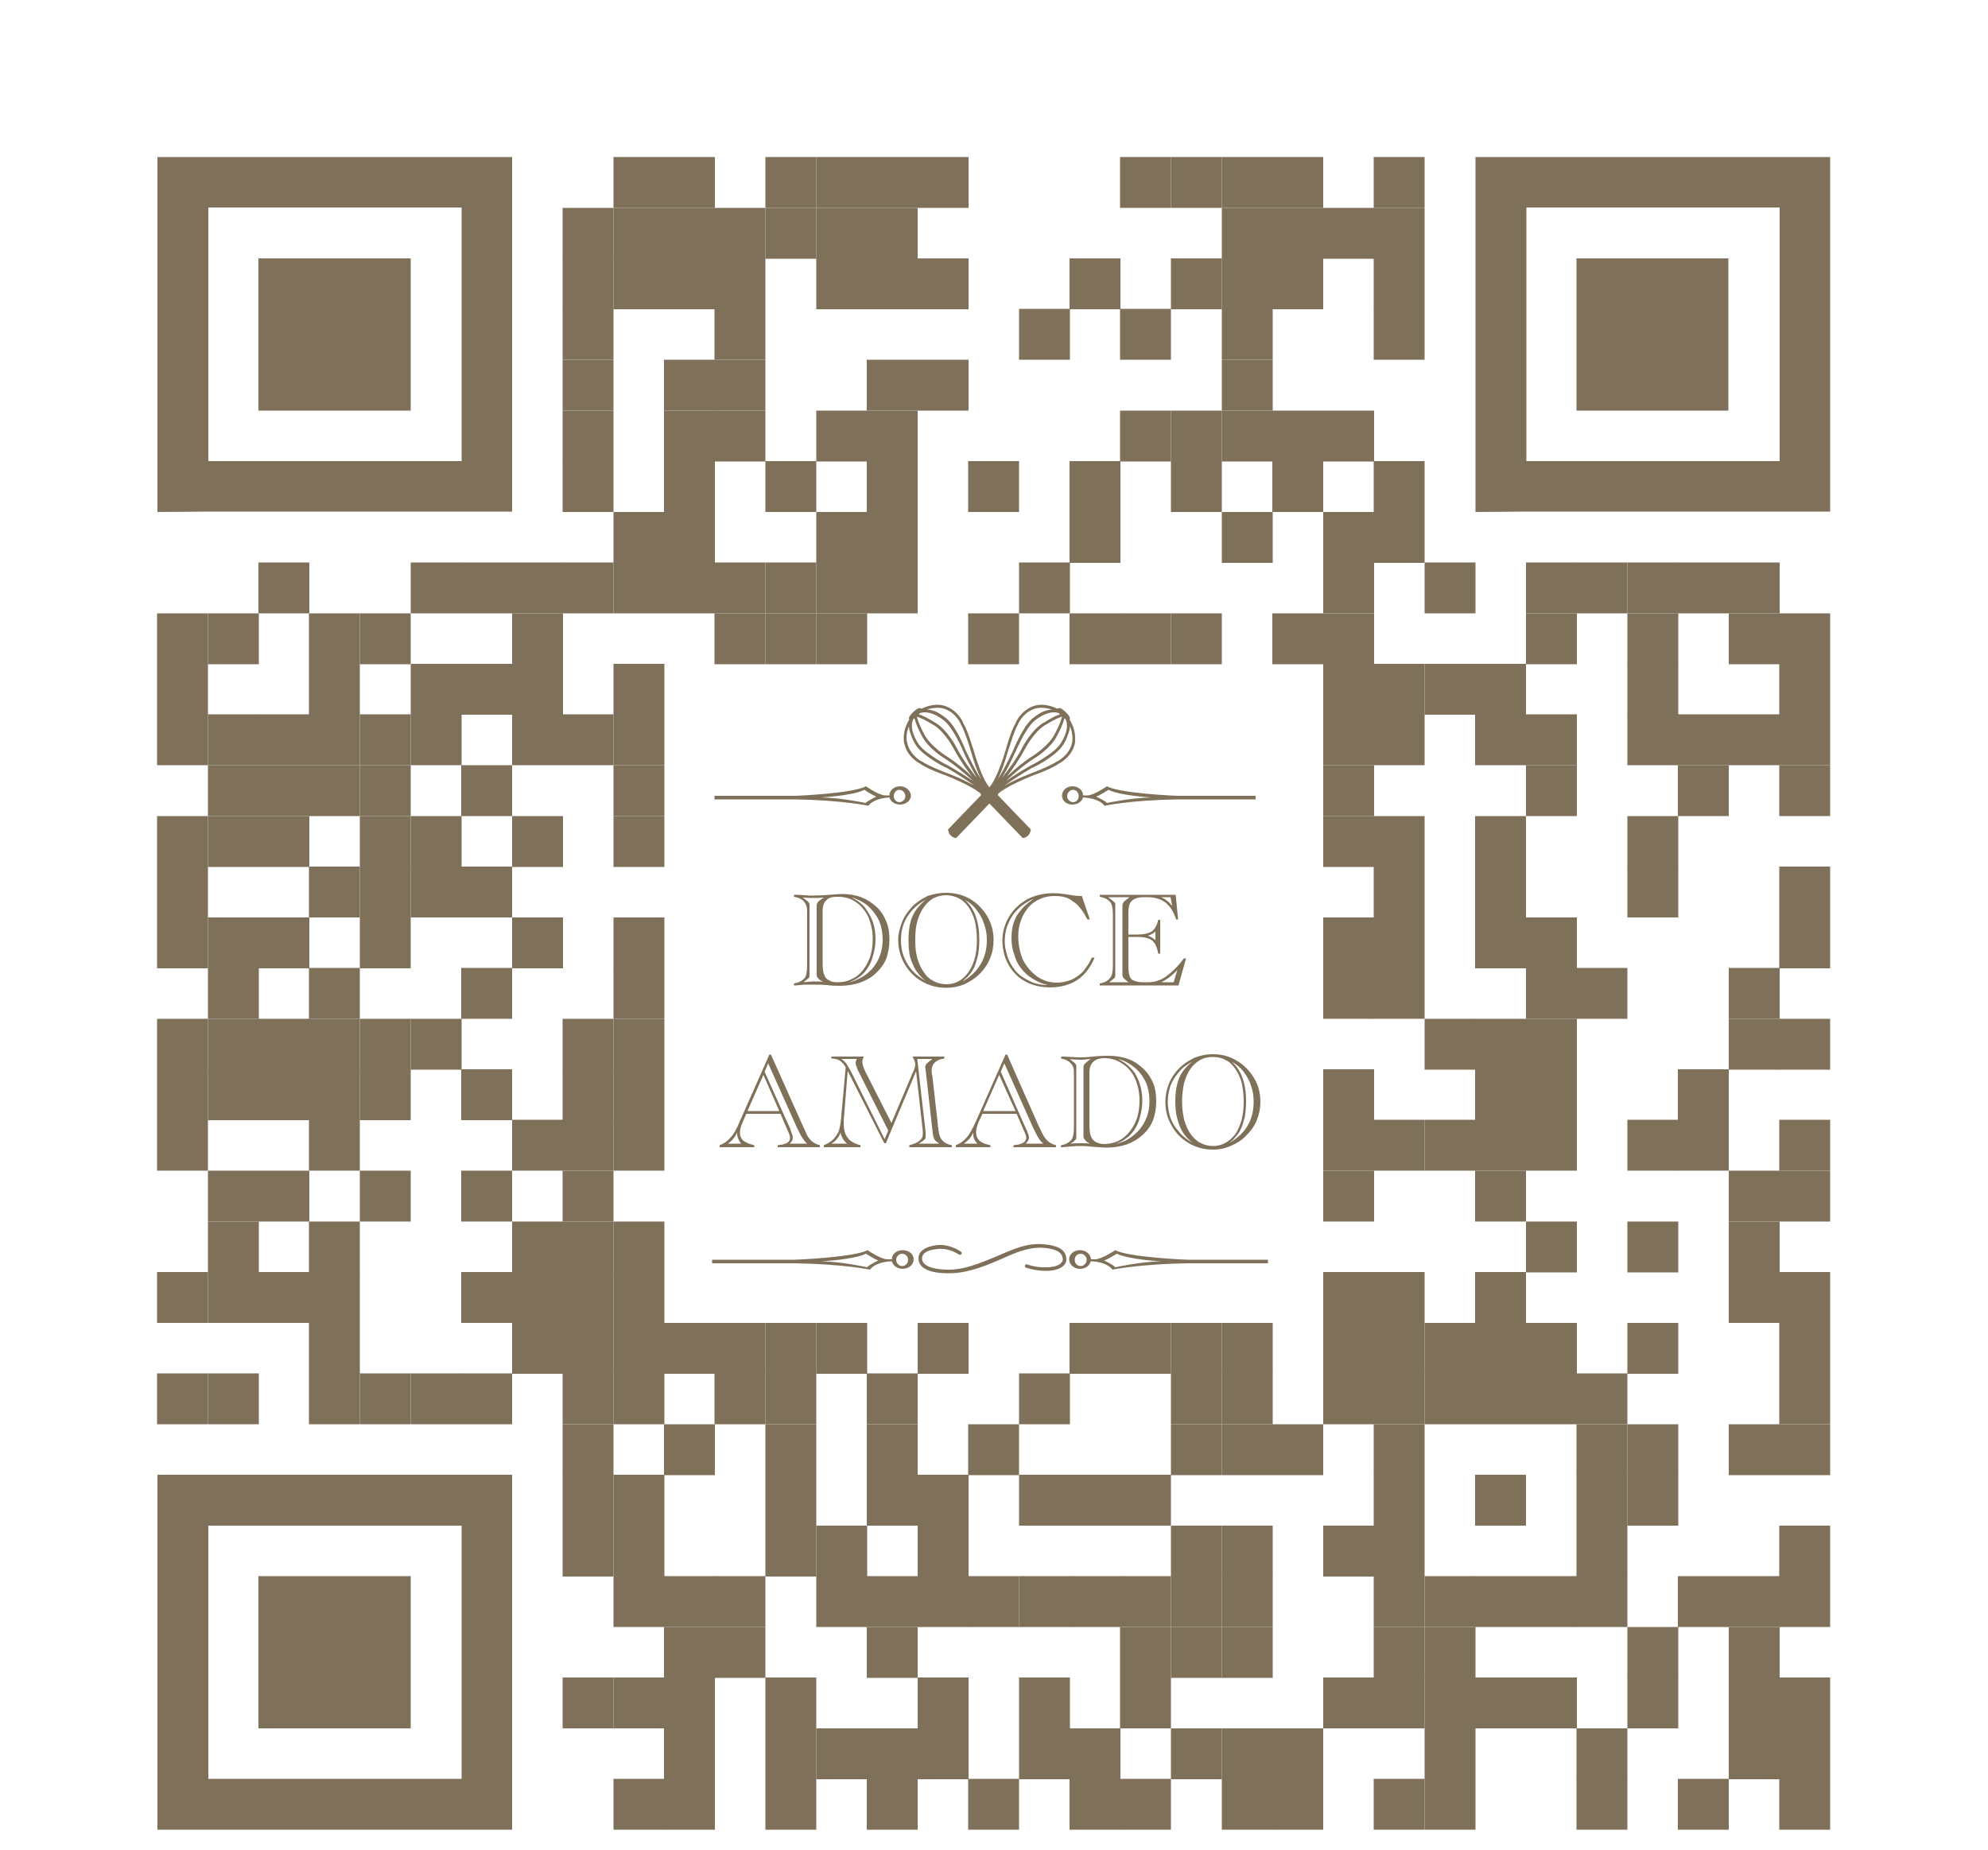<?xml version="1.0" encoding="UTF-8"?>
<!DOCTYPE svg PUBLIC "-//W3C//DTD SVG 1.1//EN" "http://www.w3.org/Graphics/SVG/1.1/DTD/svg11.dtd">
<!-- Creator: CorelDRAW X7 -->
<svg xmlns="http://www.w3.org/2000/svg" xml:space="preserve" width="50mm" height="46.55mm" version="1.1" style="shape-rendering:geometricPrecision; text-rendering:geometricPrecision; image-rendering:optimizeQuality; fill-rule:evenodd; clip-rule:evenodd"
viewBox="0 0 5000 4655"
 xmlns:xlink="http://www.w3.org/1999/xlink"
 enable-background="new 0 0 700 700">
 <defs>
  <style type="text/css">
   <![CDATA[
    .fil1 {fill:#7F705A}
    .fil0 {fill:#7F705A;fill-rule:nonzero}
   ]]>
  </style>
 </defs>
 <g id="Layer_x0020_1">
  <g id="_2358005019760">
   <path class="fil0" d="M2270 3145c-15,0 -27,10 -27,23l-11 0c-17,0 -50,-23 -50,-23 -34,18 -179,24 -182,24l-209 0 0 9 208 0c123,2 189,16 189,16 13,-17 42,-21 55,-21 3,11 14,19 27,19 16,0 28,-11 28,-24 0,-13 -12,-23 -28,-23zm-89 43c0,0 -62,-14 -115,-15 0,0 81,-4 112,-19 0,0 22,14 31,17 0,0 -22,10 -28,17zm88 -3c-8,0 -15,-7 -15,-16 0,-8 7,-15 15,-15 8,0 15,7 15,15 0,9 -7,16 -15,16z"/>
   <path class="fil0" d="M3189 3169l-203 0c-3,0 -148,-6 -181,-24 0,0 -34,23 -51,23l-10 0c-1,-13 -13,-23 -28,-23 -15,0 -27,10 -27,23 0,13 12,24 27,24 14,0 25,-8 27,-19 14,0 42,4 55,21 0,0 67,-14 189,-16l202 0 0 -9zm-471 16c-9,0 -15,-7 -15,-16 0,-8 6,-15 15,-15 8,0 15,7 15,15 0,9 -7,16 -15,16zm87 3c-6,-7 -28,-17 -28,-17 9,-3 32,-17 32,-17 31,15 111,19 111,19 -52,1 -115,15 -115,15z"/>
   <path class="fil0" d="M2623 3130c-40,-3 -73,12 -106,26l-14 6c-34,14 -80,34 -123,32 -38,-1 -61,-11 -61,-28 0,-14 14,-22 41,-24 28,-3 51,14 52,14 2,1 4,1 6,-1 1,-2 1,-5 -1,-6 -1,-1 -27,-19 -57,-17 -41,4 -50,21 -50,34 0,13 9,36 70,37 45,2 90,-15 125,-30l14 -6c31,-14 66,-30 103,-28 45,3 51,18 51,30 0,3 -2,6 -5,9 -7,7 -23,11 -43,10 -23,0 -41,-7 -41,-7 -2,-1 -5,0 -6,2 -1,2 0,5 2,6 1,0 20,7 45,8 22,1 41,-4 50,-13 4,-4 7,-9 7,-15 0,-24 -19,-36 -59,-39z"/>
   <path class="fil0" d="M2133 2472c13,-3 24,-8 33,-13 10,-5 18,-12 27,-21 18,-21 27,-46 27,-74 0,-17 -3,-33 -9,-48 -7,-14 -17,-27 -28,-37 -12,-10 -26,-17 -42,-22 5,3 11,6 17,10 5,4 10,8 14,12 4,4 7,9 10,14 13,19 20,42 20,69 0,14 -2,28 -6,41 -3,13 -8,24 -15,34 -6,9 -12,15 -20,21 -7,5 -17,10 -28,14zm-106 -6l-6 5c10,-1 18,-2 26,-2 9,0 16,0 23,1l-7 -4c-3,-2 -5,-4 -7,-7 -1,-1 -2,-4 -2,-7 0,-2 0,-3 0,-6l0 -3 0 -156 0 -3c0,-2 0,-4 0,-6 0,-3 1,-5 2,-7 1,-2 3,-4 7,-7l9 -6c-10,1 -19,1 -25,1 -8,0 -16,0 -26,-1l-2 0 8 6c4,3 7,5 7,7 2,1 2,4 2,7 0,2 0,3 0,4l0 2 0 3 0 156 0 3 0 2c0,1 0,2 0,4 0,3 0,6 -1,7 -1,2 -4,4 -8,7zm42 -174l0 129c0,14 1,25 4,31 2,7 6,11 12,14 6,4 13,5 21,5 13,0 25,-2 36,-8 10,-4 20,-12 28,-22 8,-10 14,-22 19,-35 4,-14 6,-28 6,-44 0,-20 -4,-38 -11,-55 -8,-16 -18,-29 -32,-38 -13,-9 -28,-13 -45,-13 -13,0 -22,2 -28,8 -7,6 -10,15 -10,28zm-72 187l0 -5c13,-2 21,-7 27,-14 4,-5 6,-16 6,-32l0 -126c0,-9 0,-17 -1,-21 -2,-5 -4,-10 -7,-13 -5,-6 -13,-10 -25,-12l0 -5c6,0 8,0 7,0l20 1c6,1 13,1 20,1 13,0 27,-1 43,-2 13,-1 23,-2 31,-2 18,0 34,3 48,8 15,6 27,14 38,24 11,10 19,22 25,37 6,14 8,29 8,46 0,17 -3,33 -8,48 -6,14 -15,26 -26,36 -11,11 -24,18 -40,24 -15,5 -32,8 -51,8 -7,0 -18,0 -33,-2 -11,-1 -21,-1 -31,-1 -9,0 -17,0 -24,0l-23 2c-2,0 -3,0 -4,0zm424 -10c41,-24 61,-59 61,-104 0,-14 -2,-28 -7,-41 -4,-13 -11,-25 -19,-35 -8,-11 -18,-19 -29,-25 24,21 36,55 36,100 0,13 -1,26 -3,38 -3,12 -6,23 -10,32 -3,5 -5,9 -7,12 -3,4 -6,7 -9,11 -4,3 -8,7 -13,12zm-92 -1c-10,-7 -18,-16 -25,-26 -6,-10 -11,-22 -15,-34 -3,-14 -4,-28 -4,-44 0,-23 3,-43 10,-59 7,-16 19,-30 34,-42 -13,7 -25,16 -34,26 -10,11 -17,22 -22,35 -5,13 -7,26 -7,41 0,15 2,28 7,41 5,13 12,25 22,36 9,10 21,19 34,26zm-27 -104c0,17 1,32 5,46 4,14 9,25 16,35 7,11 15,18 25,23 9,5 20,8 32,8 19,0 36,-7 50,-23 8,-9 15,-21 20,-37 5,-15 7,-32 7,-52 0,-17 -2,-32 -5,-47 -4,-13 -9,-25 -16,-35 -7,-10 -15,-17 -24,-22 -10,-5 -21,-8 -33,-8 -11,0 -22,3 -32,8 -9,5 -17,13 -24,23 -7,10 -12,21 -16,35 -4,14 -5,30 -5,46zm-43 1c0,-16 4,-31 10,-46 6,-15 15,-27 26,-39 11,-11 24,-19 38,-26 15,-5 30,-8 46,-8 22,0 42,5 60,15 19,11 33,26 44,44 11,19 16,39 16,60 0,16 -3,32 -9,46 -6,15 -15,28 -26,39 -11,11 -24,19 -38,26 -15,6 -30,9 -46,9 -22,0 -42,-5 -61,-16 -18,-10 -33,-25 -44,-44 -10,-18 -16,-38 -16,-60zm376 113c-14,-3 -27,-9 -38,-16 -12,-7 -21,-16 -29,-26 -8,-10 -14,-22 -17,-35 -5,-12 -7,-26 -7,-41 0,-11 1,-21 3,-30 2,-9 6,-18 10,-26 5,-8 11,-15 17,-22 7,-7 16,-14 26,-21 -12,5 -23,12 -32,19 -8,7 -16,15 -22,24 -6,9 -10,19 -14,29 -3,11 -5,22 -5,34 0,12 2,24 6,36 3,11 8,21 15,31 6,9 14,18 24,24 9,6 19,11 29,15 10,3 21,5 34,5zm86 -224l20 59 -6 0c-6,-11 -11,-20 -17,-27 -6,-8 -12,-14 -19,-18 -6,-5 -13,-9 -21,-11 -7,-2 -16,-3 -25,-3 -13,0 -25,2 -36,7 -12,5 -22,12 -30,21 -8,10 -15,21 -19,33 -5,13 -7,26 -7,40 0,22 4,41 12,60 9,17 21,31 36,42 15,10 31,15 50,15 12,0 24,-3 35,-7 11,-5 21,-12 30,-21 8,-10 16,-21 22,-35l7 0c-10,24 -24,43 -43,56 -18,12 -42,19 -69,19 -31,0 -58,-9 -79,-26 -9,-8 -16,-16 -22,-25 -6,-10 -11,-20 -14,-31 -3,-12 -5,-24 -5,-35 0,-22 6,-43 17,-61 11,-19 27,-33 46,-44 20,-10 41,-15 66,-15 9,0 22,1 39,4 11,2 20,3 25,3 3,0 5,0 7,0zm75 212l-6 5 48 0 -6 -5c-4,-3 -6,-5 -7,-7 -1,-1 -2,-4 -2,-7l0 -4c0,0 0,-1 0,-2l0 -3 0 -156 0 -3c0,-1 0,-2 0,-2l0 -4c0,-3 1,-5 2,-7 1,-2 3,-4 7,-7l9 -7 -54 0 9 7c4,3 6,5 8,7 1,2 1,4 1,7 0,2 0,4 0,6l0 3 0 156 0 3c0,3 0,4 0,6 0,3 0,6 -1,7 -1,2 -4,4 -8,7zm125 5l31 0 9 -31c-3,4 -7,8 -12,12 -4,3 -8,7 -13,10 -6,4 -11,7 -15,9zm-15 -106l0 -22c-4,4 -6,6 -8,6 -1,1 -5,3 -11,5 7,2 13,6 19,11zm42 -86l-4 -22 -24 0c6,3 11,5 15,9 4,2 8,7 13,13zm-182 -28l191 0 6 62 -5 0c-6,-19 -15,-33 -26,-42 -12,-9 -27,-14 -45,-14l-9 0c-15,0 -25,3 -31,9 -6,5 -9,15 -9,28l0 57 22 0c17,0 29,-3 37,-8 7,-5 13,-15 16,-29l5 0 0 85 -5 0c-2,-11 -5,-20 -9,-26 -4,-6 -9,-10 -16,-12 -7,-3 -16,-4 -28,-4l-22 0 0 73c0,11 1,19 3,25 2,6 5,10 11,12 5,2 12,4 21,4l16 0c15,0 30,-5 43,-14 15,-11 30,-25 44,-44l2 -2 5 0 -19 68 -198 0 0 -5c12,-2 21,-7 26,-14 5,-5 7,-16 7,-32l0 -126c0,-10 -1,-18 -2,-22 -1,-5 -3,-9 -6,-12 -5,-6 -14,-10 -25,-12l0 -5z"/>
   <path class="fil0" d="M1831 2877l33 0c-3,-4 -6,-8 -7,-12 -2,-4 -3,-8 -3,-12 0,-2 0,-3 0,-4 -3,7 -7,12 -10,16 -3,4 -8,8 -13,12zm101 -202l-9 21 65 145 1 4c3,7 5,13 5,17 0,4 -2,10 -8,15l44 0c-5,-4 -9,-10 -13,-16 -4,-6 -8,-15 -13,-25l-72 -161zm-52 120l80 0 -40 -91 -40 91zm101 49l-18 -42 -86 0 -9 21c-5,10 -7,19 -7,26 0,6 1,10 4,15 2,4 6,7 12,10 5,3 12,5 20,7l0 5 -87 0 0 -5c11,-4 19,-10 27,-19 8,-8 16,-22 24,-42l74 -167 4 0 81 181c0,0 0,1 0,1 1,1 1,1 1,2 0,0 0,0 1,1l7 16c4,8 9,14 14,18 5,4 12,7 19,9l0 5 -106 0 0 -5c9,-1 15,-2 19,-4 8,-2 12,-8 12,-15 0,-4 -2,-10 -6,-18zm110 33l39 0c-6,-6 -10,-11 -11,-14 -2,-4 -4,-8 -5,-14 -2,6 -5,12 -9,16 -3,4 -7,8 -14,12zm50 -180l84 169 9 -22 -77 -153c-3,-8 -5,-13 -5,-17 0,-3 1,-7 3,-10l-39 0c6,4 11,9 14,14 4,7 8,13 11,19zm179 174l-9 6 51 0 -9 -7c-3,-3 -6,-9 -7,-19l-18 -160c-1,-4 -1,-6 -1,-6 0,-3 1,-5 2,-7 1,-1 3,-4 7,-7l9 -7 -38 0 21 184 0 4c0,4 0,6 0,6 0,3 0,5 -1,7 -1,1 -4,4 -7,6zm-16 -176l-76 181 -4 0 -92 -182 -9 113c-1,7 -1,13 -1,18 0,16 3,29 10,37 6,9 17,15 32,19l0 5 -92 0 0 -5c8,-3 16,-8 22,-13 6,-6 11,-13 15,-21 3,-9 6,-22 7,-41l11 -121c-4,-7 -9,-13 -15,-17 -5,-3 -12,-5 -21,-5l0 -5 81 0c0,0 0,1 0,1 0,0 0,1 0,1 -3,5 -3,9 -3,12 0,5 2,13 8,25l65 128 53 -125c5,-10 7,-17 7,-22 0,-6 -3,-13 -7,-20l80 0 0 5c-11,1 -19,5 -24,10 -5,5 -8,12 -8,22 0,2 1,5 1,8l1 4 14 124c0,1 0,2 0,3 0,0 0,1 0,2 1,0 1,1 1,3 0,2 0,4 1,7 1,11 5,19 10,24 5,5 12,9 23,11l0 5 -107 0 0 -5c12,-3 21,-7 26,-12 6,-4 8,-10 8,-18 0,-3 0,-7 -1,-14l-16 -142zm120 182l34 0c-4,-4 -6,-8 -8,-12 -2,-4 -2,-8 -2,-12 0,-2 0,-3 0,-4 -3,7 -7,12 -10,16 -4,4 -8,8 -14,12zm102 -202l-9 21 64 145 2 4c3,7 5,13 5,17 0,4 -3,10 -8,15l44 0c-5,-4 -10,-10 -13,-16 -4,-6 -8,-15 -13,-25l-72 -161zm-53 120l81 0 -41 -91 -40 91zm102 49l-18 -42 -86 0 -10 21c-4,10 -6,19 -6,26 0,6 1,10 4,15 2,4 6,7 11,10 5,3 12,5 21,7l0 5 -87 0 0 -5c10,-4 19,-10 27,-19 7,-8 15,-22 24,-42l74 -167 4 0 80 181c1,0 1,1 1,1 0,1 0,1 1,2 0,0 0,0 0,1l8 16c4,8 9,14 14,18 5,4 11,7 19,9l0 5 -107 0 0 -5c9,-1 16,-2 19,-4 8,-2 13,-8 13,-15 0,-4 -2,-10 -6,-18zm230 34c12,-3 24,-7 32,-12 10,-6 18,-13 27,-22 18,-21 27,-45 27,-74 0,-17 -3,-33 -9,-47 -7,-15 -16,-27 -28,-37 -12,-10 -26,-18 -42,-22 5,3 11,6 17,10 5,4 10,8 14,12 4,4 7,8 11,13 12,20 19,43 19,70 0,14 -2,27 -6,41 -3,13 -8,24 -15,34 -6,8 -12,15 -20,20 -7,6 -16,10 -27,14zm-106 -5l-7 4c10,-1 18,-1 26,-1 9,0 16,0 23,1l-7 -4c-3,-3 -5,-5 -6,-7 -2,-2 -3,-4 -3,-8 0,-1 0,-3 0,-5l0 -3 0 -156 0 -3c0,-3 0,-5 0,-6 0,-3 1,-6 2,-7 1,-2 4,-4 7,-7l9 -7c-10,1 -19,2 -25,2 -8,0 -16,-1 -25,-1l-3 -1 9 7c4,3 6,5 7,7 1,1 1,4 1,7 0,2 0,3 0,3l0 3 0 3 0 156 0 3 0 2c0,1 0,2 0,3 0,4 0,6 -1,8 -1,1 -3,3 -7,7zm41 -174l0 129c0,14 1,24 4,31 2,6 7,11 12,14 6,3 13,5 21,5 13,0 25,-3 36,-8 10,-5 20,-13 28,-23 8,-10 14,-21 19,-35 4,-13 6,-28 6,-43 0,-21 -4,-39 -11,-55 -7,-16 -18,-29 -32,-38 -13,-9 -28,-14 -45,-14 -13,0 -22,3 -28,9 -7,6 -10,15 -10,28zm-72 187l1 -5c12,-2 20,-7 26,-14 4,-6 6,-16 6,-32l0 -126c0,-10 0,-17 -1,-22 -1,-5 -4,-9 -7,-12 -5,-6 -13,-10 -24,-12l0 -5c5,0 7,0 6,0l20 1c6,0 13,1 20,1 13,0 27,-1 43,-3 13,-1 23,-1 31,-1 18,0 34,3 48,8 15,5 27,14 38,24 11,10 19,22 25,36 6,14 8,30 8,47 0,17 -3,33 -8,47 -6,15 -15,27 -26,37 -11,10 -24,18 -40,24 -15,5 -32,8 -51,8 -7,0 -18,-1 -33,-2 -11,-1 -21,-2 -31,-2 -9,0 -16,0 -24,1l-23 2c-1,0 -3,0 -4,0zm424 -11c41,-23 61,-58 61,-103 0,-15 -2,-29 -7,-42 -4,-13 -11,-24 -19,-35 -8,-10 -18,-18 -29,-24 24,21 36,54 36,99 0,14 -1,26 -3,39 -3,12 -6,22 -10,31 -3,6 -5,10 -7,12 -3,4 -6,8 -9,11 -3,4 -8,8 -13,12zm-92 0c-10,-7 -18,-16 -25,-26 -6,-10 -11,-22 -14,-35 -4,-13 -5,-27 -5,-43 0,-23 3,-43 10,-60 7,-16 19,-30 34,-41 -13,7 -25,15 -34,26 -9,10 -17,22 -22,35 -4,12 -7,26 -7,41 0,14 3,28 7,41 5,13 13,25 22,35 9,11 21,20 34,27zm-27 -104c0,16 2,31 5,45 4,14 9,26 16,36 7,10 15,18 25,23 9,5 20,8 32,8 19,0 36,-8 50,-23 9,-9 15,-22 20,-37 5,-15 7,-33 7,-52 0,-17 -2,-33 -5,-47 -4,-14 -9,-25 -16,-35 -7,-10 -15,-18 -24,-22 -10,-6 -21,-8 -33,-8 -11,0 -22,2 -32,8 -9,5 -17,12 -24,22 -7,10 -12,22 -16,36 -3,14 -5,29 -5,46zm-42 1c0,-16 3,-31 9,-46 6,-15 15,-28 26,-39 11,-11 24,-19 38,-26 15,-6 31,-9 46,-9 22,0 42,5 60,16 19,11 33,26 44,44 11,18 16,38 16,60 0,16 -3,31 -9,46 -6,15 -15,27 -26,38 -11,12 -24,20 -38,26 -15,7 -30,10 -46,10 -22,0 -42,-5 -61,-16 -18,-11 -33,-25 -43,-44 -11,-18 -16,-38 -16,-60z"/>
   <path class="fil0" d="M2264 1978c-15,0 -27,10 -27,23l-10 0c-17,0 -49,-23 -49,-23 -33,18 -174,24 -177,24l-204 0 0 9 203 0 0 0c119,2 184,16 184,16 13,-17 40,-20 53,-21 3,11 14,18 27,18 14,0 27,-10 27,-22 0,-13 -13,-24 -27,-24zm-87 42c0,0 -61,-13 -112,-14 0,0 79,-4 109,-19 0,0 21,14 30,17 0,0 -21,10 -27,16zm85 -2c-8,0 -14,-7 -14,-15 0,-9 6,-16 14,-16 8,0 15,7 15,16 0,8 -7,15 -15,15z"/>
   <path class="fil0" d="M3158 2002l-197 0c-3,0 -145,-6 -177,-24 0,0 -33,23 -49,23l-11 0c0,-13 -12,-23 -27,-23 -15,0 -26,11 -26,24 0,12 11,22 26,22 13,0 24,-7 27,-18 13,1 41,4 54,21 0,0 64,-14 183,-16l0 0 197 0 0 -9zm-459 16c-8,0 -15,-7 -15,-15 0,-9 7,-16 15,-16 8,0 14,7 14,16 0,8 -6,15 -14,15zm85 2c-5,-6 -27,-16 -27,-16 9,-3 31,-17 31,-17 30,15 108,19 108,19 -51,1 -112,14 -112,14z"/>
   <path class="fil0" d="M2660 1783c-22,-10 -42,-13 -60,-7 -32,11 -45,40 -46,44 -10,15 -24,63 -24,65 -20,67 -36,89 -41,95 0,0 -1,0 -1,0l-1 0 -103 107 1 2c2,16 17,19 18,19l2 0 106 -110 -1 -1c8,-7 30,-23 90,-47 2,0 49,-18 63,-29 4,-2 32,-17 40,-49 1,-5 1,-10 1,-16 0,-14 -4,-30 -14,-46 1,-1 1,-2 1,-3 0,-5 -8,-13 -11,-16 -10,-9 -16,-12 -20,-8zm36 87c-7,30 -36,45 -36,45l-1 0c-13,10 -61,29 -62,29 -34,13 -56,24 -71,33 14,-11 37,-26 69,-45 3,0 57,-28 76,-54 0,0 10,-13 15,-30 3,-7 5,-15 5,-21 6,15 8,30 5,43zm-16 -61c13,27 -14,64 -15,65 -18,24 -72,52 -73,52 -28,16 -48,29 -62,39 18,-17 43,-39 71,-57 2,-1 41,-25 57,-56 1,-2 14,-25 19,-45 1,1 2,2 3,2zm-28 39c-16,30 -55,54 -55,54 -25,16 -47,35 -65,52 15,-19 32,-44 46,-70 0,0 21,-41 49,-59 1,0 26,-17 44,-22 -4,18 -19,45 -19,45zm11 -54c1,0 1,2 3,3 -19,6 -41,22 -43,22 -30,19 -51,60 -52,62 -15,29 -35,56 -51,76 10,-16 21,-37 34,-66 1,-1 24,-57 47,-77 0,0 34,-30 62,-20zm-39 -4c-16,7 -27,18 -28,18 -24,21 -47,78 -48,80 -16,34 -29,58 -39,73 8,-15 17,-39 27,-74 1,-1 15,-50 24,-64l0 0c0,-1 12,-30 42,-40 13,-4 28,-3 44,2 -7,0 -14,2 -22,5z"/>
   <path class="fil0" d="M2317 1783c-4,-4 -10,-1 -20,8 -3,3 -11,11 -11,16 0,1 0,2 1,3 -10,16 -14,32 -14,46 0,6 0,11 2,16 7,32 35,47 39,49 14,11 61,29 63,29 60,24 82,40 90,47l-1 1 106 110 2 0c1,0 16,-3 18,-19l1 -2 -103 -107 -1 0c0,0 -1,0 -1,0 -5,-6 -21,-28 -40,-95 -1,-2 -15,-50 -25,-65 -1,-4 -14,-33 -46,-44 -18,-6 -38,-3 -60,7zm-31 44c0,6 2,14 5,21 5,17 15,30 15,30 19,26 73,54 76,54 32,19 55,34 69,45 -15,-9 -37,-20 -71,-33 -1,0 -49,-19 -62,-29l-1 0c0,0 -28,-15 -35,-45 -4,-13 -2,-28 4,-43zm14 -20c5,20 18,43 19,45 16,31 55,55 57,56 28,18 53,40 72,57 -15,-10 -35,-23 -63,-39 -1,0 -55,-28 -73,-52 -1,-1 -28,-38 -15,-65 1,0 2,-1 3,-2zm6 -4c18,5 43,22 44,22 28,18 49,59 49,59 14,26 31,51 46,70 -17,-17 -40,-36 -65,-52 0,0 -39,-24 -55,-54 0,0 -15,-27 -19,-45zm70 11c23,20 47,76 47,77 13,29 25,50 34,66 -16,-20 -36,-47 -51,-76 -1,-2 -22,-43 -52,-62 -1,0 -24,-16 -43,-22 1,-1 2,-3 3,-3 28,-10 62,20 62,20zm-45 -29c16,-5 31,-6 44,-2 30,10 42,39 42,40l0 0c9,14 24,63 24,64 10,35 19,59 27,74 -10,-15 -23,-39 -39,-73 -1,-2 -23,-59 -48,-80 0,0 -12,-11 -28,-18 -8,-3 -15,-5 -22,-5z"/>
  </g>
 </g>
 <g id="Layer_x0020_1_0">
  <rect class="fil1" x="1543" y="395" width="128" height="128"/>
  <rect class="fil1" x="1670" y="395" width="128" height="128"/>
  <rect class="fil1" x="1925" y="395" width="128" height="128"/>
  <rect class="fil1" x="2053" y="395" width="128" height="128"/>
  <rect class="fil1" x="2180" y="395" width="128" height="128"/>
  <rect class="fil1" x="2308" y="395" width="128" height="128"/>
  <rect class="fil1" x="2817" y="395" width="128" height="128"/>
  <rect class="fil1" x="2945" y="395" width="128" height="128"/>
  <rect class="fil1" x="3073" y="395" width="128" height="128"/>
  <rect class="fil1" x="3200" y="395" width="128" height="128"/>
  <rect class="fil1" x="3455" y="395" width="128" height="128"/>
  <rect class="fil1" x="1415" y="523" width="128" height="128"/>
  <rect class="fil1" x="1543" y="523" width="128" height="128"/>
  <rect class="fil1" x="1670" y="523" width="128" height="128"/>
  <rect class="fil1" x="1797" y="523" width="128" height="128"/>
  <rect class="fil1" x="1925" y="523" width="128" height="128"/>
  <rect class="fil1" x="2053" y="523" width="128" height="128"/>
  <rect class="fil1" x="2180" y="523" width="128" height="128"/>
  <rect class="fil1" x="3073" y="523" width="128" height="128"/>
  <rect class="fil1" x="3200" y="523" width="128" height="128"/>
  <rect class="fil1" x="3328" y="523" width="128" height="128"/>
  <rect class="fil1" x="3455" y="523" width="128" height="128"/>
  <rect class="fil1" x="1415" y="650" width="128" height="128"/>
  <rect class="fil1" x="1543" y="650" width="128" height="128"/>
  <rect class="fil1" x="1670" y="650" width="128" height="128"/>
  <rect class="fil1" x="1797" y="650" width="128" height="128"/>
  <rect class="fil1" x="2053" y="650" width="128" height="128"/>
  <rect class="fil1" x="2180" y="650" width="128" height="128"/>
  <rect class="fil1" x="2308" y="650" width="128" height="128"/>
  <rect class="fil1" x="2690" y="650" width="128" height="128"/>
  <rect class="fil1" x="2945" y="650" width="128" height="128"/>
  <rect class="fil1" x="3073" y="650" width="128" height="128"/>
  <rect class="fil1" x="3200" y="650" width="128" height="128"/>
  <rect class="fil1" x="3455" y="650" width="128" height="128"/>
  <rect class="fil1" x="1415" y="777" width="128" height="128"/>
  <rect class="fil1" x="1797" y="777" width="128" height="128"/>
  <rect class="fil1" x="2563" y="777" width="128" height="128"/>
  <rect class="fil1" x="2817" y="777" width="128" height="128"/>
  <rect class="fil1" x="3073" y="777" width="128" height="128"/>
  <rect class="fil1" x="3455" y="777" width="128" height="128"/>
  <rect class="fil1" x="1415" y="905" width="128" height="128"/>
  <rect class="fil1" x="1670" y="905" width="128" height="128"/>
  <rect class="fil1" x="1797" y="905" width="128" height="128"/>
  <rect class="fil1" x="2180" y="905" width="128" height="128"/>
  <rect class="fil1" x="2308" y="905" width="128" height="128"/>
  <rect class="fil1" x="3073" y="905" width="128" height="128"/>
  <rect class="fil1" x="1415" y="1033" width="128" height="128"/>
  <rect class="fil1" x="1670" y="1033" width="128" height="128"/>
  <rect class="fil1" x="1797" y="1033" width="128" height="128"/>
  <rect class="fil1" x="2053" y="1033" width="128" height="128"/>
  <rect class="fil1" x="2180" y="1033" width="128" height="128"/>
  <rect class="fil1" x="2817" y="1033" width="128" height="128"/>
  <rect class="fil1" x="2945" y="1033" width="128" height="128"/>
  <rect class="fil1" x="3073" y="1033" width="128" height="128"/>
  <rect class="fil1" x="3200" y="1033" width="128" height="128"/>
  <rect class="fil1" x="3328" y="1033" width="128" height="128"/>
  <rect class="fil1" x="1415" y="1160" width="128" height="128"/>
  <rect class="fil1" x="1670" y="1160" width="128" height="128"/>
  <rect class="fil1" x="1925" y="1160" width="128" height="128"/>
  <rect class="fil1" x="2180" y="1160" width="128" height="128"/>
  <rect class="fil1" x="2435" y="1160" width="128" height="128"/>
  <rect class="fil1" x="2690" y="1160" width="128" height="128"/>
  <rect class="fil1" x="2945" y="1160" width="128" height="128"/>
  <rect class="fil1" x="3200" y="1160" width="128" height="128"/>
  <rect class="fil1" x="3455" y="1160" width="128" height="128"/>
  <rect class="fil1" x="1543" y="1288" width="128" height="128"/>
  <rect class="fil1" x="1670" y="1288" width="128" height="128"/>
  <rect class="fil1" x="2053" y="1288" width="128" height="128"/>
  <rect class="fil1" x="2180" y="1288" width="128" height="128"/>
  <rect class="fil1" x="2690" y="1288" width="128" height="128"/>
  <rect class="fil1" x="3073" y="1288" width="128" height="128"/>
  <rect class="fil1" x="3328" y="1288" width="128" height="128"/>
  <rect class="fil1" x="3455" y="1288" width="128" height="128"/>
  <rect class="fil1" x="650" y="1415" width="128" height="128"/>
  <rect class="fil1" x="1033" y="1415" width="128" height="128"/>
  <rect class="fil1" x="1160" y="1415" width="128" height="128"/>
  <rect class="fil1" x="1288" y="1415" width="128" height="128"/>
  <rect class="fil1" x="1415" y="1415" width="128" height="128"/>
  <rect class="fil1" x="1543" y="1415" width="128" height="128"/>
  <rect class="fil1" x="1670" y="1415" width="128" height="128"/>
  <rect class="fil1" x="1797" y="1415" width="128" height="128"/>
  <rect class="fil1" x="1925" y="1415" width="128" height="128"/>
  <rect class="fil1" x="2053" y="1415" width="128" height="128"/>
  <rect class="fil1" x="2180" y="1415" width="128" height="128"/>
  <rect class="fil1" x="2563" y="1415" width="128" height="128"/>
  <rect class="fil1" x="3328" y="1415" width="128" height="128"/>
  <rect class="fil1" x="3583" y="1415" width="128" height="128"/>
  <rect class="fil1" x="3838" y="1415" width="128" height="128"/>
  <rect class="fil1" x="3965" y="1415" width="128" height="128"/>
  <rect class="fil1" x="4093" y="1415" width="128" height="128"/>
  <rect class="fil1" x="4220" y="1415" width="128" height="128"/>
  <rect class="fil1" x="4348" y="1415" width="128" height="128"/>
  <rect class="fil1" x="395" y="1543" width="128" height="128"/>
  <rect class="fil1" x="523" y="1543" width="128" height="128"/>
  <rect class="fil1" x="777" y="1543" width="128" height="128"/>
  <rect class="fil1" x="905" y="1543" width="128" height="128"/>
  <rect class="fil1" x="1288" y="1543" width="128" height="128"/>
  <rect class="fil1" x="1797" y="1543" width="128" height="128"/>
  <rect class="fil1" x="1925" y="1543" width="128" height="128"/>
  <rect class="fil1" x="2053" y="1543" width="128" height="128"/>
  <rect class="fil1" x="2435" y="1543" width="128" height="128"/>
  <rect class="fil1" x="2690" y="1543" width="128" height="128"/>
  <rect class="fil1" x="2817" y="1543" width="128" height="128"/>
  <rect class="fil1" x="2945" y="1543" width="128" height="128"/>
  <rect class="fil1" x="3200" y="1543" width="128" height="128"/>
  <rect class="fil1" x="3328" y="1543" width="128" height="128"/>
  <rect class="fil1" x="3838" y="1543" width="128" height="128"/>
  <rect class="fil1" x="4093" y="1543" width="128" height="128"/>
  <rect class="fil1" x="4348" y="1543" width="128" height="128"/>
  <rect class="fil1" x="4475" y="1543" width="128" height="128"/>
  <rect class="fil1" x="395" y="1670" width="128" height="128"/>
  <rect class="fil1" x="777" y="1670" width="128" height="128"/>
  <rect class="fil1" x="1033" y="1670" width="128" height="128"/>
  <rect class="fil1" x="1160" y="1670" width="128" height="128"/>
  <rect class="fil1" x="1288" y="1670" width="128" height="128"/>
  <rect class="fil1" x="1543" y="1670" width="128" height="128"/>
  <rect class="fil1" x="3328" y="1670" width="128" height="128"/>
  <rect class="fil1" x="3455" y="1670" width="128" height="128"/>
  <rect class="fil1" x="3583" y="1670" width="128" height="128"/>
  <rect class="fil1" x="3710" y="1670" width="128" height="128"/>
  <rect class="fil1" x="4093" y="1670" width="128" height="128"/>
  <rect class="fil1" x="4475" y="1670" width="128" height="128"/>
  <rect class="fil1" x="395" y="1797" width="128" height="128"/>
  <rect class="fil1" x="523" y="1797" width="128" height="128"/>
  <rect class="fil1" x="650" y="1797" width="128" height="128"/>
  <rect class="fil1" x="777" y="1797" width="128" height="128"/>
  <rect class="fil1" x="905" y="1797" width="128" height="128"/>
  <rect class="fil1" x="1033" y="1797" width="128" height="128"/>
  <rect class="fil1" x="1288" y="1797" width="128" height="128"/>
  <rect class="fil1" x="1415" y="1797" width="128" height="128"/>
  <rect class="fil1" x="1543" y="1797" width="128" height="128"/>
  <rect class="fil1" x="3328" y="1797" width="128" height="128"/>
  <rect class="fil1" x="3455" y="1797" width="128" height="128"/>
  <rect class="fil1" x="3710" y="1797" width="128" height="128"/>
  <rect class="fil1" x="3838" y="1797" width="128" height="128"/>
  <rect class="fil1" x="4093" y="1797" width="128" height="128"/>
  <rect class="fil1" x="4220" y="1797" width="128" height="128"/>
  <rect class="fil1" x="4348" y="1797" width="128" height="128"/>
  <rect class="fil1" x="4475" y="1797" width="128" height="128"/>
  <rect class="fil1" x="523" y="1925" width="128" height="128"/>
  <rect class="fil1" x="650" y="1925" width="128" height="128"/>
  <rect class="fil1" x="777" y="1925" width="128" height="128"/>
  <rect class="fil1" x="905" y="1925" width="128" height="128"/>
  <rect class="fil1" x="1160" y="1925" width="128" height="128"/>
  <rect class="fil1" x="1543" y="1925" width="128" height="128"/>
  <rect class="fil1" x="3328" y="1925" width="128" height="128"/>
  <rect class="fil1" x="3838" y="1925" width="128" height="128"/>
  <rect class="fil1" x="4220" y="1925" width="128" height="128"/>
  <rect class="fil1" x="4475" y="1925" width="128" height="128"/>
  <rect class="fil1" x="395" y="2053" width="128" height="128"/>
  <rect class="fil1" x="523" y="2053" width="128" height="128"/>
  <rect class="fil1" x="650" y="2053" width="128" height="128"/>
  <rect class="fil1" x="905" y="2053" width="128" height="128"/>
  <rect class="fil1" x="1033" y="2053" width="128" height="128"/>
  <rect class="fil1" x="1288" y="2053" width="128" height="128"/>
  <rect class="fil1" x="1543" y="2053" width="128" height="128"/>
  <rect class="fil1" x="3328" y="2053" width="128" height="128"/>
  <rect class="fil1" x="3455" y="2053" width="128" height="128"/>
  <rect class="fil1" x="3710" y="2053" width="128" height="128"/>
  <rect class="fil1" x="4093" y="2053" width="128" height="128"/>
  <rect class="fil1" x="395" y="2180" width="128" height="128"/>
  <rect class="fil1" x="777" y="2180" width="128" height="128"/>
  <rect class="fil1" x="905" y="2180" width="128" height="128"/>
  <rect class="fil1" x="1033" y="2180" width="128" height="128"/>
  <rect class="fil1" x="1160" y="2180" width="128" height="128"/>
  <rect class="fil1" x="3455" y="2180" width="128" height="128"/>
  <rect class="fil1" x="3710" y="2180" width="128" height="128"/>
  <rect class="fil1" x="4093" y="2180" width="128" height="128"/>
  <rect class="fil1" x="4475" y="2180" width="128" height="128"/>
  <rect class="fil1" x="395" y="2308" width="128" height="128"/>
  <rect class="fil1" x="523" y="2308" width="128" height="128"/>
  <rect class="fil1" x="650" y="2308" width="128" height="128"/>
  <rect class="fil1" x="905" y="2308" width="128" height="128"/>
  <rect class="fil1" x="1288" y="2308" width="128" height="128"/>
  <rect class="fil1" x="1543" y="2308" width="128" height="128"/>
  <rect class="fil1" x="3328" y="2308" width="128" height="128"/>
  <rect class="fil1" x="3455" y="2308" width="128" height="128"/>
  <rect class="fil1" x="3710" y="2308" width="128" height="128"/>
  <rect class="fil1" x="3838" y="2308" width="128" height="128"/>
  <rect class="fil1" x="4475" y="2308" width="128" height="128"/>
  <rect class="fil1" x="523" y="2435" width="128" height="128"/>
  <rect class="fil1" x="777" y="2435" width="128" height="128"/>
  <rect class="fil1" x="1160" y="2435" width="128" height="128"/>
  <rect class="fil1" x="1543" y="2435" width="128" height="128"/>
  <rect class="fil1" x="3328" y="2435" width="128" height="128"/>
  <rect class="fil1" x="3455" y="2435" width="128" height="128"/>
  <rect class="fil1" x="3838" y="2435" width="128" height="128"/>
  <rect class="fil1" x="3965" y="2435" width="128" height="128"/>
  <rect class="fil1" x="4348" y="2435" width="128" height="128"/>
  <rect class="fil1" x="395" y="2563" width="128" height="128"/>
  <rect class="fil1" x="523" y="2563" width="128" height="128"/>
  <rect class="fil1" x="650" y="2563" width="128" height="128"/>
  <rect class="fil1" x="777" y="2563" width="128" height="128"/>
  <rect class="fil1" x="905" y="2563" width="128" height="128"/>
  <rect class="fil1" x="1033" y="2563" width="128" height="128"/>
  <rect class="fil1" x="1415" y="2563" width="128" height="128"/>
  <rect class="fil1" x="1543" y="2563" width="128" height="128"/>
  <rect class="fil1" x="3583" y="2563" width="128" height="128"/>
  <rect class="fil1" x="3710" y="2563" width="128" height="128"/>
  <rect class="fil1" x="3838" y="2563" width="128" height="128"/>
  <rect class="fil1" x="4348" y="2563" width="128" height="128"/>
  <rect class="fil1" x="4475" y="2563" width="128" height="128"/>
  <rect class="fil1" x="395" y="2690" width="128" height="128"/>
  <rect class="fil1" x="523" y="2690" width="128" height="128"/>
  <rect class="fil1" x="650" y="2690" width="128" height="128"/>
  <rect class="fil1" x="777" y="2690" width="128" height="128"/>
  <rect class="fil1" x="905" y="2690" width="128" height="128"/>
  <rect class="fil1" x="1160" y="2690" width="128" height="128"/>
  <rect class="fil1" x="1415" y="2690" width="128" height="128"/>
  <rect class="fil1" x="1543" y="2690" width="128" height="128"/>
  <rect class="fil1" x="3328" y="2690" width="128" height="128"/>
  <rect class="fil1" x="3710" y="2690" width="128" height="128"/>
  <rect class="fil1" x="3838" y="2690" width="128" height="128"/>
  <rect class="fil1" x="4220" y="2690" width="128" height="128"/>
  <rect class="fil1" x="395" y="2817" width="128" height="128"/>
  <rect class="fil1" x="777" y="2817" width="128" height="128"/>
  <rect class="fil1" x="1288" y="2817" width="128" height="128"/>
  <rect class="fil1" x="1415" y="2817" width="128" height="128"/>
  <rect class="fil1" x="1543" y="2817" width="128" height="128"/>
  <rect class="fil1" x="3328" y="2817" width="128" height="128"/>
  <rect class="fil1" x="3455" y="2817" width="128" height="128"/>
  <rect class="fil1" x="3583" y="2817" width="128" height="128"/>
  <rect class="fil1" x="3710" y="2817" width="128" height="128"/>
  <rect class="fil1" x="3838" y="2817" width="128" height="128"/>
  <rect class="fil1" x="4093" y="2817" width="128" height="128"/>
  <rect class="fil1" x="4220" y="2817" width="128" height="128"/>
  <rect class="fil1" x="4475" y="2817" width="128" height="128"/>
  <rect class="fil1" x="523" y="2945" width="128" height="128"/>
  <rect class="fil1" x="650" y="2945" width="128" height="128"/>
  <rect class="fil1" x="905" y="2945" width="128" height="128"/>
  <rect class="fil1" x="1160" y="2945" width="128" height="128"/>
  <rect class="fil1" x="1415" y="2945" width="128" height="128"/>
  <rect class="fil1" x="3328" y="2945" width="128" height="128"/>
  <rect class="fil1" x="3710" y="2945" width="128" height="128"/>
  <rect class="fil1" x="4348" y="2945" width="128" height="128"/>
  <rect class="fil1" x="4475" y="2945" width="128" height="128"/>
  <rect class="fil1" x="523" y="3073" width="128" height="128"/>
  <rect class="fil1" x="777" y="3073" width="128" height="128"/>
  <rect class="fil1" x="1288" y="3073" width="128" height="128"/>
  <rect class="fil1" x="1415" y="3073" width="128" height="128"/>
  <rect class="fil1" x="1543" y="3073" width="128" height="128"/>
  <rect class="fil1" x="3838" y="3073" width="128" height="128"/>
  <rect class="fil1" x="4093" y="3073" width="128" height="128"/>
  <rect class="fil1" x="4348" y="3073" width="128" height="128"/>
  <rect class="fil1" x="395" y="3200" width="128" height="128"/>
  <rect class="fil1" x="523" y="3200" width="128" height="128"/>
  <rect class="fil1" x="650" y="3200" width="128" height="128"/>
  <rect class="fil1" x="777" y="3200" width="128" height="128"/>
  <rect class="fil1" x="1160" y="3200" width="128" height="128"/>
  <rect class="fil1" x="1288" y="3200" width="128" height="128"/>
  <rect class="fil1" x="1415" y="3200" width="128" height="128"/>
  <rect class="fil1" x="1543" y="3200" width="128" height="128"/>
  <rect class="fil1" x="3328" y="3200" width="128" height="128"/>
  <rect class="fil1" x="3455" y="3200" width="128" height="128"/>
  <rect class="fil1" x="3710" y="3200" width="128" height="128"/>
  <rect class="fil1" x="4348" y="3200" width="128" height="128"/>
  <rect class="fil1" x="4475" y="3200" width="128" height="128"/>
  <rect class="fil1" x="777" y="3328" width="128" height="128"/>
  <rect class="fil1" x="1288" y="3328" width="128" height="128"/>
  <rect class="fil1" x="1415" y="3328" width="128" height="128"/>
  <rect class="fil1" x="1543" y="3328" width="128" height="128"/>
  <rect class="fil1" x="1670" y="3328" width="128" height="128"/>
  <rect class="fil1" x="1797" y="3328" width="128" height="128"/>
  <rect class="fil1" x="1925" y="3328" width="128" height="128"/>
  <rect class="fil1" x="2053" y="3328" width="128" height="128"/>
  <rect class="fil1" x="2308" y="3328" width="128" height="128"/>
  <rect class="fil1" x="2690" y="3328" width="128" height="128"/>
  <rect class="fil1" x="2817" y="3328" width="128" height="128"/>
  <rect class="fil1" x="2945" y="3328" width="128" height="128"/>
  <rect class="fil1" x="3073" y="3328" width="128" height="128"/>
  <rect class="fil1" x="3328" y="3328" width="128" height="128"/>
  <rect class="fil1" x="3455" y="3328" width="128" height="128"/>
  <rect class="fil1" x="3583" y="3328" width="128" height="128"/>
  <rect class="fil1" x="3710" y="3328" width="128" height="128"/>
  <rect class="fil1" x="3838" y="3328" width="128" height="128"/>
  <rect class="fil1" x="4093" y="3328" width="128" height="128"/>
  <rect class="fil1" x="4475" y="3328" width="128" height="128"/>
  <rect class="fil1" x="395" y="3455" width="128" height="128"/>
  <rect class="fil1" x="523" y="3455" width="128" height="128"/>
  <rect class="fil1" x="777" y="3455" width="128" height="128"/>
  <rect class="fil1" x="905" y="3455" width="128" height="128"/>
  <rect class="fil1" x="1033" y="3455" width="128" height="128"/>
  <rect class="fil1" x="1160" y="3455" width="128" height="128"/>
  <rect class="fil1" x="1415" y="3455" width="128" height="128"/>
  <rect class="fil1" x="1543" y="3455" width="128" height="128"/>
  <rect class="fil1" x="1797" y="3455" width="128" height="128"/>
  <rect class="fil1" x="1925" y="3455" width="128" height="128"/>
  <rect class="fil1" x="2180" y="3455" width="128" height="128"/>
  <rect class="fil1" x="2563" y="3455" width="128" height="128"/>
  <rect class="fil1" x="2945" y="3455" width="128" height="128"/>
  <rect class="fil1" x="3073" y="3455" width="128" height="128"/>
  <rect class="fil1" x="3328" y="3455" width="128" height="128"/>
  <rect class="fil1" x="3455" y="3455" width="128" height="128"/>
  <rect class="fil1" x="3583" y="3455" width="128" height="128"/>
  <rect class="fil1" x="3710" y="3455" width="128" height="128"/>
  <rect class="fil1" x="3838" y="3455" width="128" height="128"/>
  <rect class="fil1" x="3965" y="3455" width="128" height="128"/>
  <rect class="fil1" x="4475" y="3455" width="128" height="128"/>
  <rect class="fil1" x="1415" y="3583" width="128" height="128"/>
  <rect class="fil1" x="1670" y="3583" width="128" height="128"/>
  <rect class="fil1" x="1925" y="3583" width="128" height="128"/>
  <rect class="fil1" x="2180" y="3583" width="128" height="128"/>
  <rect class="fil1" x="2435" y="3583" width="128" height="128"/>
  <rect class="fil1" x="2945" y="3583" width="128" height="128"/>
  <rect class="fil1" x="3073" y="3583" width="128" height="128"/>
  <rect class="fil1" x="3200" y="3583" width="128" height="128"/>
  <rect class="fil1" x="3455" y="3583" width="128" height="128"/>
  <rect class="fil1" x="3965" y="3583" width="128" height="128"/>
  <rect class="fil1" x="4093" y="3583" width="128" height="128"/>
  <rect class="fil1" x="4348" y="3583" width="128" height="128"/>
  <rect class="fil1" x="4475" y="3583" width="128" height="128"/>
  <rect class="fil1" x="1415" y="3710" width="128" height="128"/>
  <rect class="fil1" x="1543" y="3710" width="128" height="128"/>
  <rect class="fil1" x="1925" y="3710" width="128" height="128"/>
  <rect class="fil1" x="2180" y="3710" width="128" height="128"/>
  <rect class="fil1" x="2308" y="3710" width="128" height="128"/>
  <rect class="fil1" x="2563" y="3710" width="128" height="128"/>
  <rect class="fil1" x="2690" y="3710" width="128" height="128"/>
  <rect class="fil1" x="2817" y="3710" width="128" height="128"/>
  <rect class="fil1" x="3455" y="3710" width="128" height="128"/>
  <rect class="fil1" x="3710" y="3710" width="128" height="128"/>
  <rect class="fil1" x="3965" y="3710" width="128" height="128"/>
  <rect class="fil1" x="4093" y="3710" width="128" height="128"/>
  <rect class="fil1" x="1415" y="3838" width="128" height="128"/>
  <rect class="fil1" x="1543" y="3838" width="128" height="128"/>
  <rect class="fil1" x="1925" y="3838" width="128" height="128"/>
  <rect class="fil1" x="2053" y="3838" width="128" height="128"/>
  <rect class="fil1" x="2308" y="3838" width="128" height="128"/>
  <rect class="fil1" x="2945" y="3838" width="128" height="128"/>
  <rect class="fil1" x="3073" y="3838" width="128" height="128"/>
  <rect class="fil1" x="3328" y="3838" width="128" height="128"/>
  <rect class="fil1" x="3455" y="3838" width="128" height="128"/>
  <rect class="fil1" x="3965" y="3838" width="128" height="128"/>
  <rect class="fil1" x="4475" y="3838" width="128" height="128"/>
  <rect class="fil1" x="1543" y="3965" width="128" height="128"/>
  <rect class="fil1" x="1670" y="3965" width="128" height="128"/>
  <rect class="fil1" x="1797" y="3965" width="128" height="128"/>
  <rect class="fil1" x="2053" y="3965" width="128" height="128"/>
  <rect class="fil1" x="2180" y="3965" width="128" height="128"/>
  <rect class="fil1" x="2308" y="3965" width="128" height="128"/>
  <rect class="fil1" x="2435" y="3965" width="128" height="128"/>
  <rect class="fil1" x="2563" y="3965" width="128" height="128"/>
  <rect class="fil1" x="2690" y="3965" width="128" height="128"/>
  <rect class="fil1" x="2817" y="3965" width="128" height="128"/>
  <rect class="fil1" x="2945" y="3965" width="128" height="128"/>
  <rect class="fil1" x="3073" y="3965" width="128" height="128"/>
  <rect class="fil1" x="3455" y="3965" width="128" height="128"/>
  <rect class="fil1" x="3583" y="3965" width="128" height="128"/>
  <rect class="fil1" x="3710" y="3965" width="128" height="128"/>
  <rect class="fil1" x="3838" y="3965" width="128" height="128"/>
  <rect class="fil1" x="3965" y="3965" width="128" height="128"/>
  <rect class="fil1" x="4220" y="3965" width="128" height="128"/>
  <rect class="fil1" x="4348" y="3965" width="128" height="128"/>
  <rect class="fil1" x="4475" y="3965" width="128" height="128"/>
  <rect class="fil1" x="1670" y="4093" width="128" height="128"/>
  <rect class="fil1" x="1797" y="4093" width="128" height="128"/>
  <rect class="fil1" x="2180" y="4093" width="128" height="128"/>
  <rect class="fil1" x="2817" y="4093" width="128" height="128"/>
  <rect class="fil1" x="2945" y="4093" width="128" height="128"/>
  <rect class="fil1" x="3073" y="4093" width="128" height="128"/>
  <rect class="fil1" x="3455" y="4093" width="128" height="128"/>
  <rect class="fil1" x="3583" y="4093" width="128" height="128"/>
  <rect class="fil1" x="4093" y="4093" width="128" height="128"/>
  <rect class="fil1" x="4348" y="4093" width="128" height="128"/>
  <rect class="fil1" x="1415" y="4220" width="128" height="128"/>
  <rect class="fil1" x="1543" y="4220" width="128" height="128"/>
  <rect class="fil1" x="1670" y="4220" width="128" height="128"/>
  <rect class="fil1" x="1925" y="4220" width="128" height="128"/>
  <rect class="fil1" x="2308" y="4220" width="128" height="128"/>
  <rect class="fil1" x="2563" y="4220" width="128" height="128"/>
  <rect class="fil1" x="2817" y="4220" width="128" height="128"/>
  <rect class="fil1" x="3328" y="4220" width="128" height="128"/>
  <rect class="fil1" x="3455" y="4220" width="128" height="128"/>
  <rect class="fil1" x="3583" y="4220" width="128" height="128"/>
  <rect class="fil1" x="3710" y="4220" width="128" height="128"/>
  <rect class="fil1" x="3838" y="4220" width="128" height="128"/>
  <rect class="fil1" x="4093" y="4220" width="128" height="128"/>
  <rect class="fil1" x="4348" y="4220" width="128" height="128"/>
  <rect class="fil1" x="4475" y="4220" width="128" height="128"/>
  <rect class="fil1" x="1670" y="4348" width="128" height="128"/>
  <rect class="fil1" x="1925" y="4348" width="128" height="128"/>
  <rect class="fil1" x="2053" y="4348" width="128" height="128"/>
  <rect class="fil1" x="2180" y="4348" width="128" height="128"/>
  <rect class="fil1" x="2308" y="4348" width="128" height="128"/>
  <rect class="fil1" x="2563" y="4348" width="128" height="128"/>
  <rect class="fil1" x="2690" y="4348" width="128" height="128"/>
  <rect class="fil1" x="2945" y="4348" width="128" height="128"/>
  <rect class="fil1" x="3073" y="4348" width="128" height="128"/>
  <rect class="fil1" x="3200" y="4348" width="128" height="128"/>
  <rect class="fil1" x="3583" y="4348" width="128" height="128"/>
  <rect class="fil1" x="3965" y="4348" width="128" height="128"/>
  <rect class="fil1" x="4348" y="4348" width="128" height="128"/>
  <rect class="fil1" x="4475" y="4348" width="128" height="128"/>
  <rect class="fil1" x="1543" y="4475" width="128" height="128"/>
  <rect class="fil1" x="1670" y="4475" width="128" height="128"/>
  <rect class="fil1" x="1925" y="4475" width="128" height="128"/>
  <rect class="fil1" x="2180" y="4475" width="128" height="128"/>
  <rect class="fil1" x="2435" y="4475" width="128" height="128"/>
  <rect class="fil1" x="2690" y="4475" width="128" height="128"/>
  <rect class="fil1" x="2817" y="4475" width="128" height="128"/>
  <rect class="fil1" x="3073" y="4475" width="128" height="128"/>
  <rect class="fil1" x="3200" y="4475" width="128" height="128"/>
  <rect class="fil1" x="3455" y="4475" width="128" height="128"/>
  <rect class="fil1" x="3583" y="4475" width="128" height="128"/>
  <rect class="fil1" x="3965" y="4475" width="128" height="128"/>
  <rect class="fil1" x="4220" y="4475" width="128" height="128"/>
  <rect class="fil1" x="4475" y="4475" width="128" height="128"/>
  <path class="fil1" d="M1161 395l-127 0 -128 0 0 0 -127 0 -128 0 -127 0 -128 0 0 127 0 128 0 128 0 127 0 128 0 127 0 128 128 -1 127 0 128 0 127 0 0 0 128 0 127 0 127 0 0 -892 -127 0zm0 255l0 128 0 127 0 128 0 127 -127 0 -128 0 0 0 -127 0 -128 0 -127 0 0 -127 0 -128 0 -127 0 -128 0 -128 127 0 128 0 127 0 0 0 128 0 127 0 0 128z"/>
  <polygon class="fil1" points="905,650 905,650 778,650 650,650 650,778 650,905 650,1033 778,1033 905,1033 905,1033 1033,1033 1033,905 1033,778 1033,650 "/>
  <path class="fil1" d="M4476 395l-127 0 -128 0 0 0 -127 0 -128 0 -127 0 -128 0 0 127 0 128 0 128 0 127 0 128 0 127 0 128 128 -1 127 0 128 0 127 0 0 0 128 0 127 0 127 0 0 -892 -127 0zm0 255l0 128 0 127 0 128 0 127 -127 0 -128 0 0 0 -127 0 -128 0 -127 0 0 -127 0 -128 0 -127 0 -128 0 -128 127 0 128 0 127 0 0 0 128 0 127 0 0 128z"/>
  <polygon class="fil1" points="4220,650 4220,650 4093,650 3965,650 3965,778 3965,905 3965,1033 4093,1033 4220,1033 4220,1033 4347,1033 4347,905 4347,778 4347,650 "/>
  <path class="fil1" d="M1161 3710l-127 0 -128 0 0 0 -127 0 -128 0 -127 0 -128 0 0 128 0 127 0 128 0 127 0 128 0 127 0 128 128 0 127 0 128 0 127 0 0 0 128 0 127 0 127 0 0 -893 -127 0zm0 255l0 128 0 127 0 128 0 127 -127 0 -128 0 0 0 -127 0 -128 0 -127 0 0 -127 0 -128 0 -127 0 -128 0 -127 127 0 128 0 127 0 0 0 128 0 127 0 0 127z"/>
  <polygon class="fil1" points="905,3965 905,3965 778,3965 650,3965 650,4093 650,4220 650,4348 778,4348 905,4348 905,4348 1033,4348 1033,4220 1033,4093 1033,3965 "/>
 </g>
</svg>
